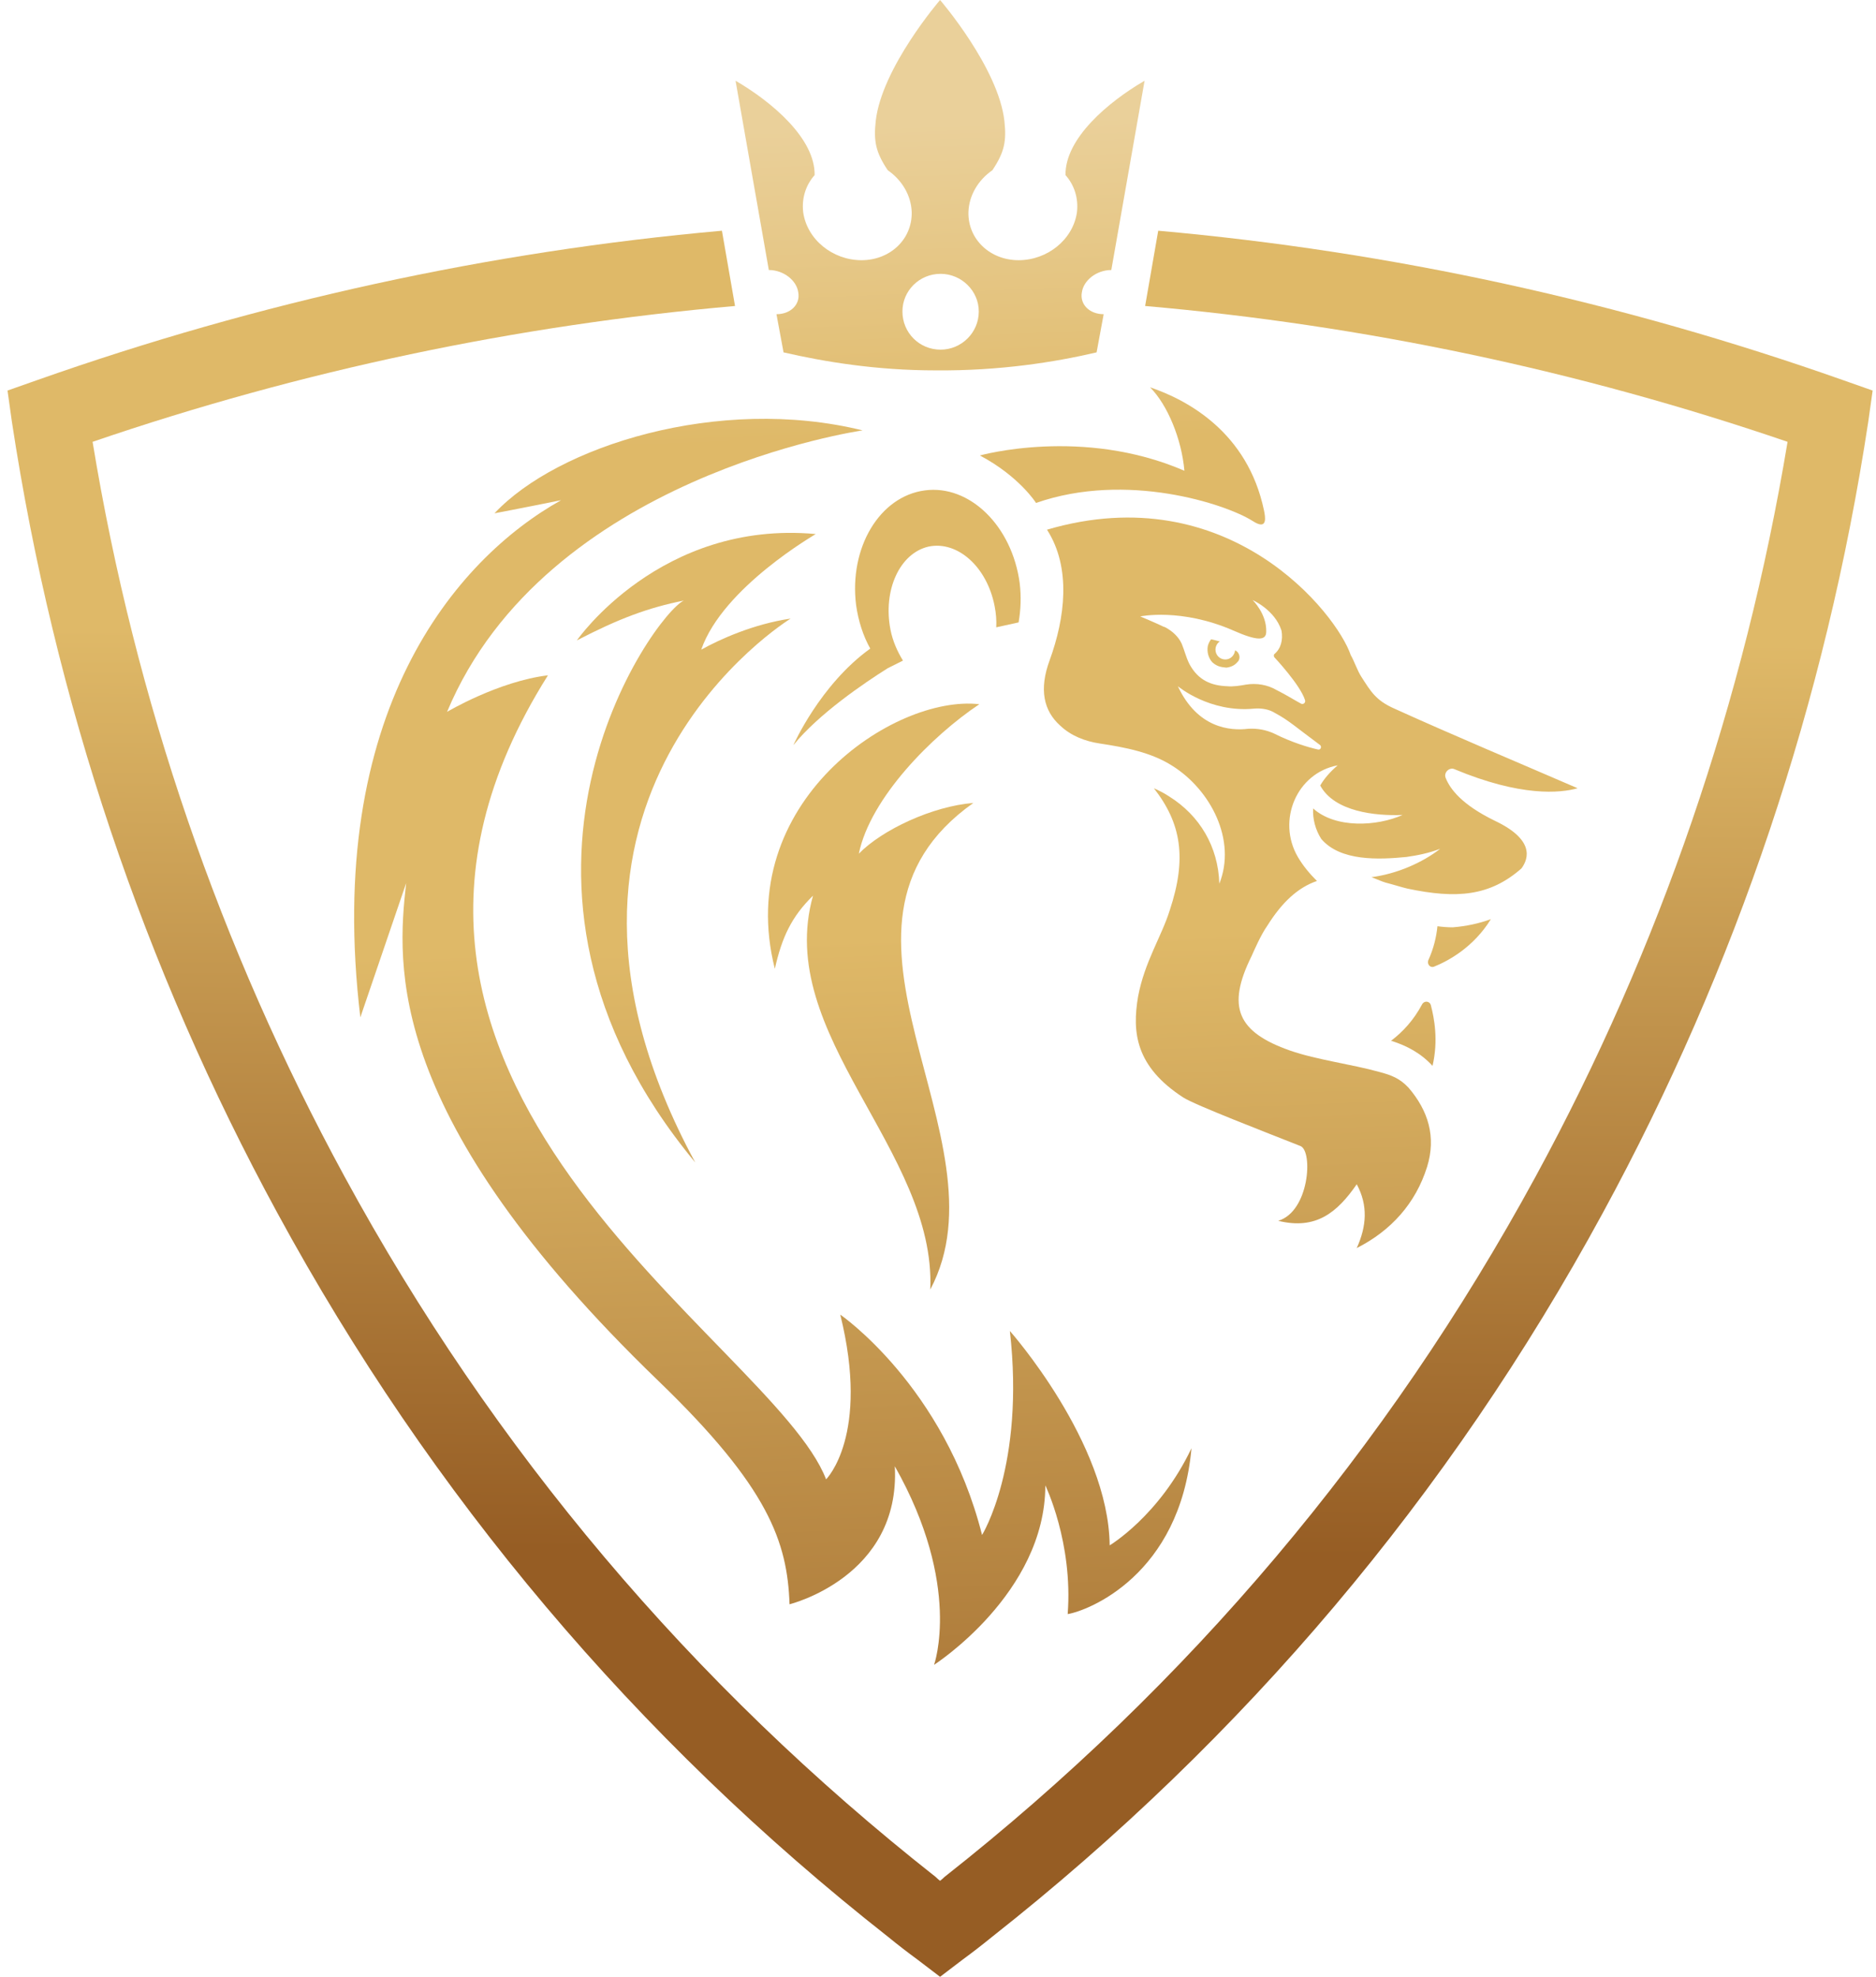 <svg width="243" height="256" viewBox="0 0 243 256" fill="none" xmlns="http://www.w3.org/2000/svg">
<path d="M160.197 84.343C160.103 84.296 160.032 84.249 159.985 84.202C159.915 84.838 159.42 85.403 158.714 85.403C158.007 85.403 157.442 84.838 157.442 84.131C157.442 83.707 157.654 83.284 158.007 83.072C157.678 82.977 157.301 82.883 156.877 82.789C156.689 83.025 156.547 83.307 156.453 83.637C156.312 84.414 156.524 85.191 157.018 85.756C157.654 86.321 158.149 86.392 158.855 86.462C159.42 86.392 159.915 86.18 160.268 85.756C160.692 85.403 160.621 84.696 160.197 84.343Z" fill="#E0BC68"/>
<path d="M154.333 187.552C150.165 196.312 143.737 200.126 143.737 200.126C143.596 186.775 130.81 172.365 130.81 172.365C132.788 189.813 127.207 198.784 127.207 198.784C122.333 179.499 108.84 170.245 108.84 170.245C112.726 185.928 107.004 191.579 107.004 191.579C100.081 173.495 37.776 140.152 70.977 87.454C64.549 88.231 57.908 92.187 57.908 92.187C70.694 61.6 111.737 55.736 111.737 55.736C93.088 51.145 72.178 57.785 64.054 66.474C64.054 66.474 67.798 65.767 72.672 64.778C59.039 72.408 41.944 92.258 46.676 131.746L52.61 114.368C51.409 125.035 49.785 144.603 85.317 178.864C99.587 192.638 101.988 199.703 102.271 207.756C102.271 207.756 116.682 204.224 115.905 189.883C124.664 205.354 120.991 215.597 120.991 215.597C120.991 215.597 135.401 206.343 135.401 192.356C135.401 192.356 139.004 199.773 138.298 209.027C140.911 208.603 152.85 204.012 154.333 187.552Z" fill="url(#paint0_linear_22_20144)"/>
<path d="M184.214 130.049C183.084 132.169 181.671 133.652 180.188 134.782C182.236 135.418 184.073 136.407 185.556 138.032C186.333 134.712 185.768 131.815 185.344 130.191C185.203 129.626 184.497 129.555 184.214 130.049Z" fill="url(#paint1_linear_22_20144)"/>
<path d="M193.116 119.031C191.562 119.596 189.937 119.95 188.171 120.091C187.559 120.091 186.9 120.044 186.193 119.95C186.052 121.362 185.699 122.846 184.992 124.4C184.851 124.894 185.275 125.389 185.769 125.177C187.535 124.471 190.856 122.705 193.116 119.031Z" fill="url(#paint2_linear_22_20144)"/>
<path d="M129.044 81.239C130.316 80.957 131.305 80.745 131.94 80.603C132.223 78.979 132.293 77.283 132.082 75.517C131.093 68.1 125.583 62.731 119.79 63.508C113.927 64.285 109.971 70.926 110.889 78.343C111.172 80.391 111.808 82.37 112.726 83.994C106.227 88.656 102.766 96.498 102.766 96.498C106.015 92.471 111.949 88.445 114.986 86.537C115.646 86.208 116.305 85.878 116.964 85.548C116.258 84.418 115.622 83.005 115.34 81.522C114.351 76.436 116.541 71.632 120.285 70.784C124.029 70.007 127.843 73.398 128.832 78.484C129.02 79.426 129.091 80.344 129.044 81.239Z" fill="url(#paint3_linear_22_20144)"/>
<path d="M126.856 91.197C115.766 89.925 94.927 103.983 100.366 125.458C101.284 121.361 102.556 118.676 105.311 115.992C100.225 134.005 121.276 148.981 120.499 166.995C130.953 147.356 103.121 120.23 126.079 103.983C120.781 104.407 114.282 107.444 111.245 110.552C112.728 103.347 120.71 95.294 126.856 91.197Z" fill="url(#paint4_linear_22_20144)"/>
<path d="M102.414 80.107C97.61 80.814 93.231 82.792 90.829 84.134C93.654 76.01 105.734 69.158 105.663 69.158C85.531 67.321 74.723 82.933 74.723 82.933C80.162 80.107 83.977 78.695 88.568 77.776C84.683 79.613 59.817 114.086 90.052 150.536C64.48 103.348 102.414 80.107 102.414 80.107Z" fill="url(#paint5_linear_22_20144)"/>
<path d="M126.926 58.986C132.012 61.671 134.202 65.132 134.202 65.132C145.928 61.035 158.785 65.273 162.246 67.463C164.295 68.805 163.871 66.828 163.73 66.121C161.61 55.949 153.769 51.781 148.966 50.156C151.226 52.417 153.063 56.867 153.416 60.964C140.206 55.242 126.926 58.986 126.926 58.986Z" fill="url(#paint6_linear_22_20144)"/>
<path fill-rule="evenodd" clip-rule="evenodd" d="M187.256 100.737C187.821 102.15 189.305 104.198 193.684 106.318C198.7 108.719 198.064 111.121 197.075 112.463C192.978 116.066 188.669 116.419 182.311 115.077C181.675 114.936 180.333 114.512 179.485 114.3C179.344 114.253 179.203 114.206 179.062 114.159C178.591 113.97 178.12 113.782 177.649 113.594C180.969 113.17 184.289 111.686 186.55 109.92C185.066 110.485 183.653 110.768 182.17 110.98C178.567 111.333 173.622 111.545 171.15 108.649C170.373 107.448 170.02 106.035 170.09 104.693C172.986 107.307 178.355 107.024 181.675 105.54C178.143 105.682 172.845 105.117 171.009 101.726C171.527 100.831 172.28 99.96 173.269 99.112C167.971 100.101 165.357 106.247 168.112 110.98C168.819 112.181 169.666 113.17 170.585 114.088C168.112 114.936 166.064 116.843 164.156 119.881C163.309 121.082 162.461 123.059 162.108 123.837C158.858 130.406 160.271 133.656 167.123 136.057C170.585 137.258 175.106 137.823 178.638 138.812C180.262 139.236 181.322 139.66 182.452 140.861C184.995 143.828 186.055 147.219 184.854 151.104C183.371 155.837 180.192 159.369 175.741 161.629C177.013 158.804 177.225 156.119 175.741 153.364C173.198 157.038 170.443 159.298 165.569 158.097C169.596 156.896 170.09 149.126 168.465 148.42C164.015 146.654 154.832 143.121 153.278 142.132C147.061 138.106 146.637 133.656 147.414 129.064C148.262 124.543 150.452 121.293 151.512 117.903C153.772 111.121 152.995 106.6 149.463 102.079C150.099 102.362 150.805 102.715 151.441 103.139C155.397 105.611 157.799 109.638 157.94 114.441C160.2 108.79 156.81 102.291 151.865 99.183C149.11 97.417 145.719 96.781 142.47 96.287C140.562 96.004 138.726 95.298 137.313 93.955C135.194 92.048 134.558 89.293 135.971 85.478C137.949 80.039 138.796 73.54 135.617 68.595C159.211 61.672 173.198 79.545 174.964 84.843C175.388 85.549 175.812 86.821 176.307 87.598C177.578 89.576 178.214 90.706 180.616 91.766C188.245 95.227 196.51 98.688 204.351 102.079C202.091 102.715 197.004 103.209 188.386 99.607C187.75 99.324 186.973 100.031 187.256 100.737ZM153.066 83.359C153.419 84.207 153.631 85.125 154.055 85.973C155.185 88.092 156.88 88.799 159 88.869C159.706 88.94 160.624 88.799 161.401 88.657C162.744 88.445 164.156 88.657 165.357 89.364C166.629 89.999 167.618 90.635 168.536 91.13C168.819 91.271 169.172 90.989 169.031 90.635C168.395 88.657 165.075 85.125 165.075 85.125C165.028 85.078 165.004 85.008 165.004 84.913C165.004 84.843 165.004 84.772 165.075 84.701C165.922 83.995 166.205 82.865 165.993 81.664C165.145 78.98 162.249 77.708 162.249 77.708C162.249 77.708 164.086 79.474 164.015 81.805C164.015 83.006 162.814 83.006 159.777 81.664C152.995 78.697 147.697 79.827 147.697 79.827C147.697 79.827 149.887 80.746 150.735 81.169C150.782 81.169 150.852 81.193 150.946 81.24C151.865 81.734 152.642 82.441 153.066 83.359ZM171.009 96.499C167.759 94.097 166.982 93.32 165.145 92.331C164.368 91.836 163.379 91.695 162.461 91.766C156.668 92.331 152.571 88.869 152.571 88.869C155.114 94.309 159.353 94.662 161.684 94.379C162.885 94.309 164.015 94.52 165.075 95.015C167.335 96.145 169.454 96.781 170.726 97.064C171.079 97.134 171.22 96.71 171.009 96.499Z" fill="url(#paint7_linear_22_20144)"/>
<path d="M238.75 49.234C209.928 39.062 180.189 32.563 150.025 29.879L148.33 39.627C176.586 42.1 204.489 47.963 231.545 57.217C225.964 90.771 215.015 122.772 198.908 152.37C179.694 187.691 153.91 218.208 122.334 243.073C122.145 243.262 121.957 243.426 121.769 243.568C121.58 243.426 121.392 243.262 121.203 243.073C89.627 218.208 63.843 187.691 44.629 152.37C28.523 122.772 17.503 90.771 11.993 57.217C39.048 47.963 66.951 42.1 95.208 39.627L93.512 29.879C63.349 32.563 33.609 39.062 4.787 49.234L0.973 50.577L1.538 54.603C7.048 90.842 18.633 125.315 35.94 157.103C55.79 193.624 82.422 225.201 115.058 250.844C116.329 251.88 117.577 252.845 118.802 253.74L121.769 256L124.736 253.74C125.96 252.845 127.208 251.88 128.479 250.844C161.116 225.13 187.747 193.624 207.597 157.103C224.904 125.315 236.489 90.842 241.999 54.603L242.565 50.577L238.75 49.234Z" fill="url(#paint8_linear_22_20144)"/>
<path fill-rule="evenodd" clip-rule="evenodd" d="M99.586 34.967L95.277 10.455C100.01 13.21 105.591 17.943 105.52 22.676C104.39 23.947 103.825 25.643 104.037 27.479C104.531 31.011 107.851 33.696 111.595 33.696C115.269 33.696 118.165 31.011 118.094 27.479C118.024 25.289 116.823 23.311 114.986 22.04C113.432 19.709 113.149 18.296 113.432 15.682C114.209 8.759 121.768 0 121.768 0C121.768 0 129.326 8.759 130.103 15.682C130.386 18.296 130.103 19.709 128.549 22.04C126.713 23.311 125.512 25.289 125.441 27.479C125.37 31.011 128.267 33.696 131.94 33.696C135.684 33.696 139.004 31.011 139.499 27.479C139.71 25.643 139.145 23.947 138.015 22.676C137.944 17.943 143.525 13.21 148.258 10.455L143.949 34.967C142.042 34.967 140.346 36.309 140.134 37.864C139.852 39.418 141.123 40.689 142.96 40.689L142.042 45.634C136.602 46.906 129.468 48.036 121.203 47.965C113.432 47.965 106.721 46.835 101.494 45.634L100.575 40.689C102.412 40.689 103.684 39.418 103.401 37.864C103.189 36.309 101.494 34.967 99.586 34.967ZM116.893 40.336C116.893 43.091 119.083 45.281 121.838 45.281C124.523 45.281 126.783 43.091 126.783 40.336C126.783 37.652 124.523 35.462 121.838 35.462C119.083 35.462 116.893 37.652 116.893 40.336Z" fill="url(#paint9_linear_22_20144)"/>
<defs>
<linearGradient id="paint0_linear_22_20144" x1="218.38" y1="8.952" x2="228.191" y2="266.513" gradientUnits="userSpaceOnUse">
<stop offset="0.004" stop-color="#EAD09A"/>
<stop offset="0.17" stop-color="#DFB968"/>
<stop offset="0.42" stop-color="#DFB968"/>
<stop offset="0.984" stop-color="#965D24"/>
</linearGradient>
<linearGradient id="paint1_linear_22_20144" x1="184.484" y1="10.172" x2="194.32" y2="268.374" gradientUnits="userSpaceOnUse">
<stop offset="0.004" stop-color="#EAD09A"/>
<stop offset="0.17" stop-color="#DFB968"/>
<stop offset="0.42" stop-color="#DFB968"/>
<stop offset="0.984" stop-color="#965D24"/>
</linearGradient>
<linearGradient id="paint2_linear_22_20144" x1="186.908" y1="1.716" x2="197.509" y2="280.002" gradientUnits="userSpaceOnUse">
<stop offset="0.004" stop-color="#EAD09A"/>
<stop offset="0.17" stop-color="#DFB968"/>
<stop offset="0.42" stop-color="#DFB968"/>
<stop offset="0.984" stop-color="#965D24"/>
</linearGradient>
<linearGradient id="paint3_linear_22_20144" x1="134.037" y1="11.547" x2="144.192" y2="278.13" gradientUnits="userSpaceOnUse">
<stop offset="0.004" stop-color="#EAD09A"/>
<stop offset="0.17" stop-color="#DFB968"/>
<stop offset="0.42" stop-color="#DFB968"/>
<stop offset="0.984" stop-color="#965D24"/>
</linearGradient>
<linearGradient id="paint4_linear_22_20144" x1="214.948" y1="9.624" x2="224.722" y2="266.195" gradientUnits="userSpaceOnUse">
<stop offset="0.004" stop-color="#EAD09A"/>
<stop offset="0.17" stop-color="#DFB968"/>
<stop offset="0.42" stop-color="#DFB968"/>
<stop offset="0.984" stop-color="#965D24"/>
</linearGradient>
<linearGradient id="paint5_linear_22_20144" x1="195.392" y1="10.482" x2="205.203" y2="268.041" gradientUnits="userSpaceOnUse">
<stop offset="0.004" stop-color="#EAD09A"/>
<stop offset="0.17" stop-color="#DFB968"/>
<stop offset="0.42" stop-color="#DFB968"/>
<stop offset="0.984" stop-color="#965D24"/>
</linearGradient>
<linearGradient id="paint6_linear_22_20144" x1="148.216" y1="11.848" x2="158.286" y2="276.177" gradientUnits="userSpaceOnUse">
<stop offset="0.004" stop-color="#EAD09A"/>
<stop offset="0.17" stop-color="#DFB968"/>
<stop offset="0.42" stop-color="#DFB968"/>
<stop offset="0.984" stop-color="#965D24"/>
</linearGradient>
<linearGradient id="paint7_linear_22_20144" x1="232.332" y1="9.964" x2="242.099" y2="266.362" gradientUnits="userSpaceOnUse">
<stop offset="0.004" stop-color="#EAD09A"/>
<stop offset="0.17" stop-color="#DFB968"/>
<stop offset="0.42" stop-color="#DFB968"/>
<stop offset="0.984" stop-color="#965D24"/>
</linearGradient>
<linearGradient id="paint8_linear_22_20144" x1="230.031" y1="-5.074" x2="228.09" y2="205.475" gradientUnits="userSpaceOnUse">
<stop offset="0.004" stop-color="#EAD09A"/>
<stop offset="0.17" stop-color="#DFB968"/>
<stop offset="0.42" stop-color="#DFB968"/>
<stop offset="0.984" stop-color="#965D24"/>
</linearGradient>
<linearGradient id="paint9_linear_22_20144" x1="144.027" y1="14.139" x2="154.037" y2="276.914" gradientUnits="userSpaceOnUse">
<stop offset="0.004" stop-color="#EAD09A"/>
<stop offset="0.17" stop-color="#DFB968"/>
<stop offset="0.42" stop-color="#DFB968"/>
<stop offset="0.984" stop-color="#965D24"/>
</linearGradient>
</defs>
</svg>
